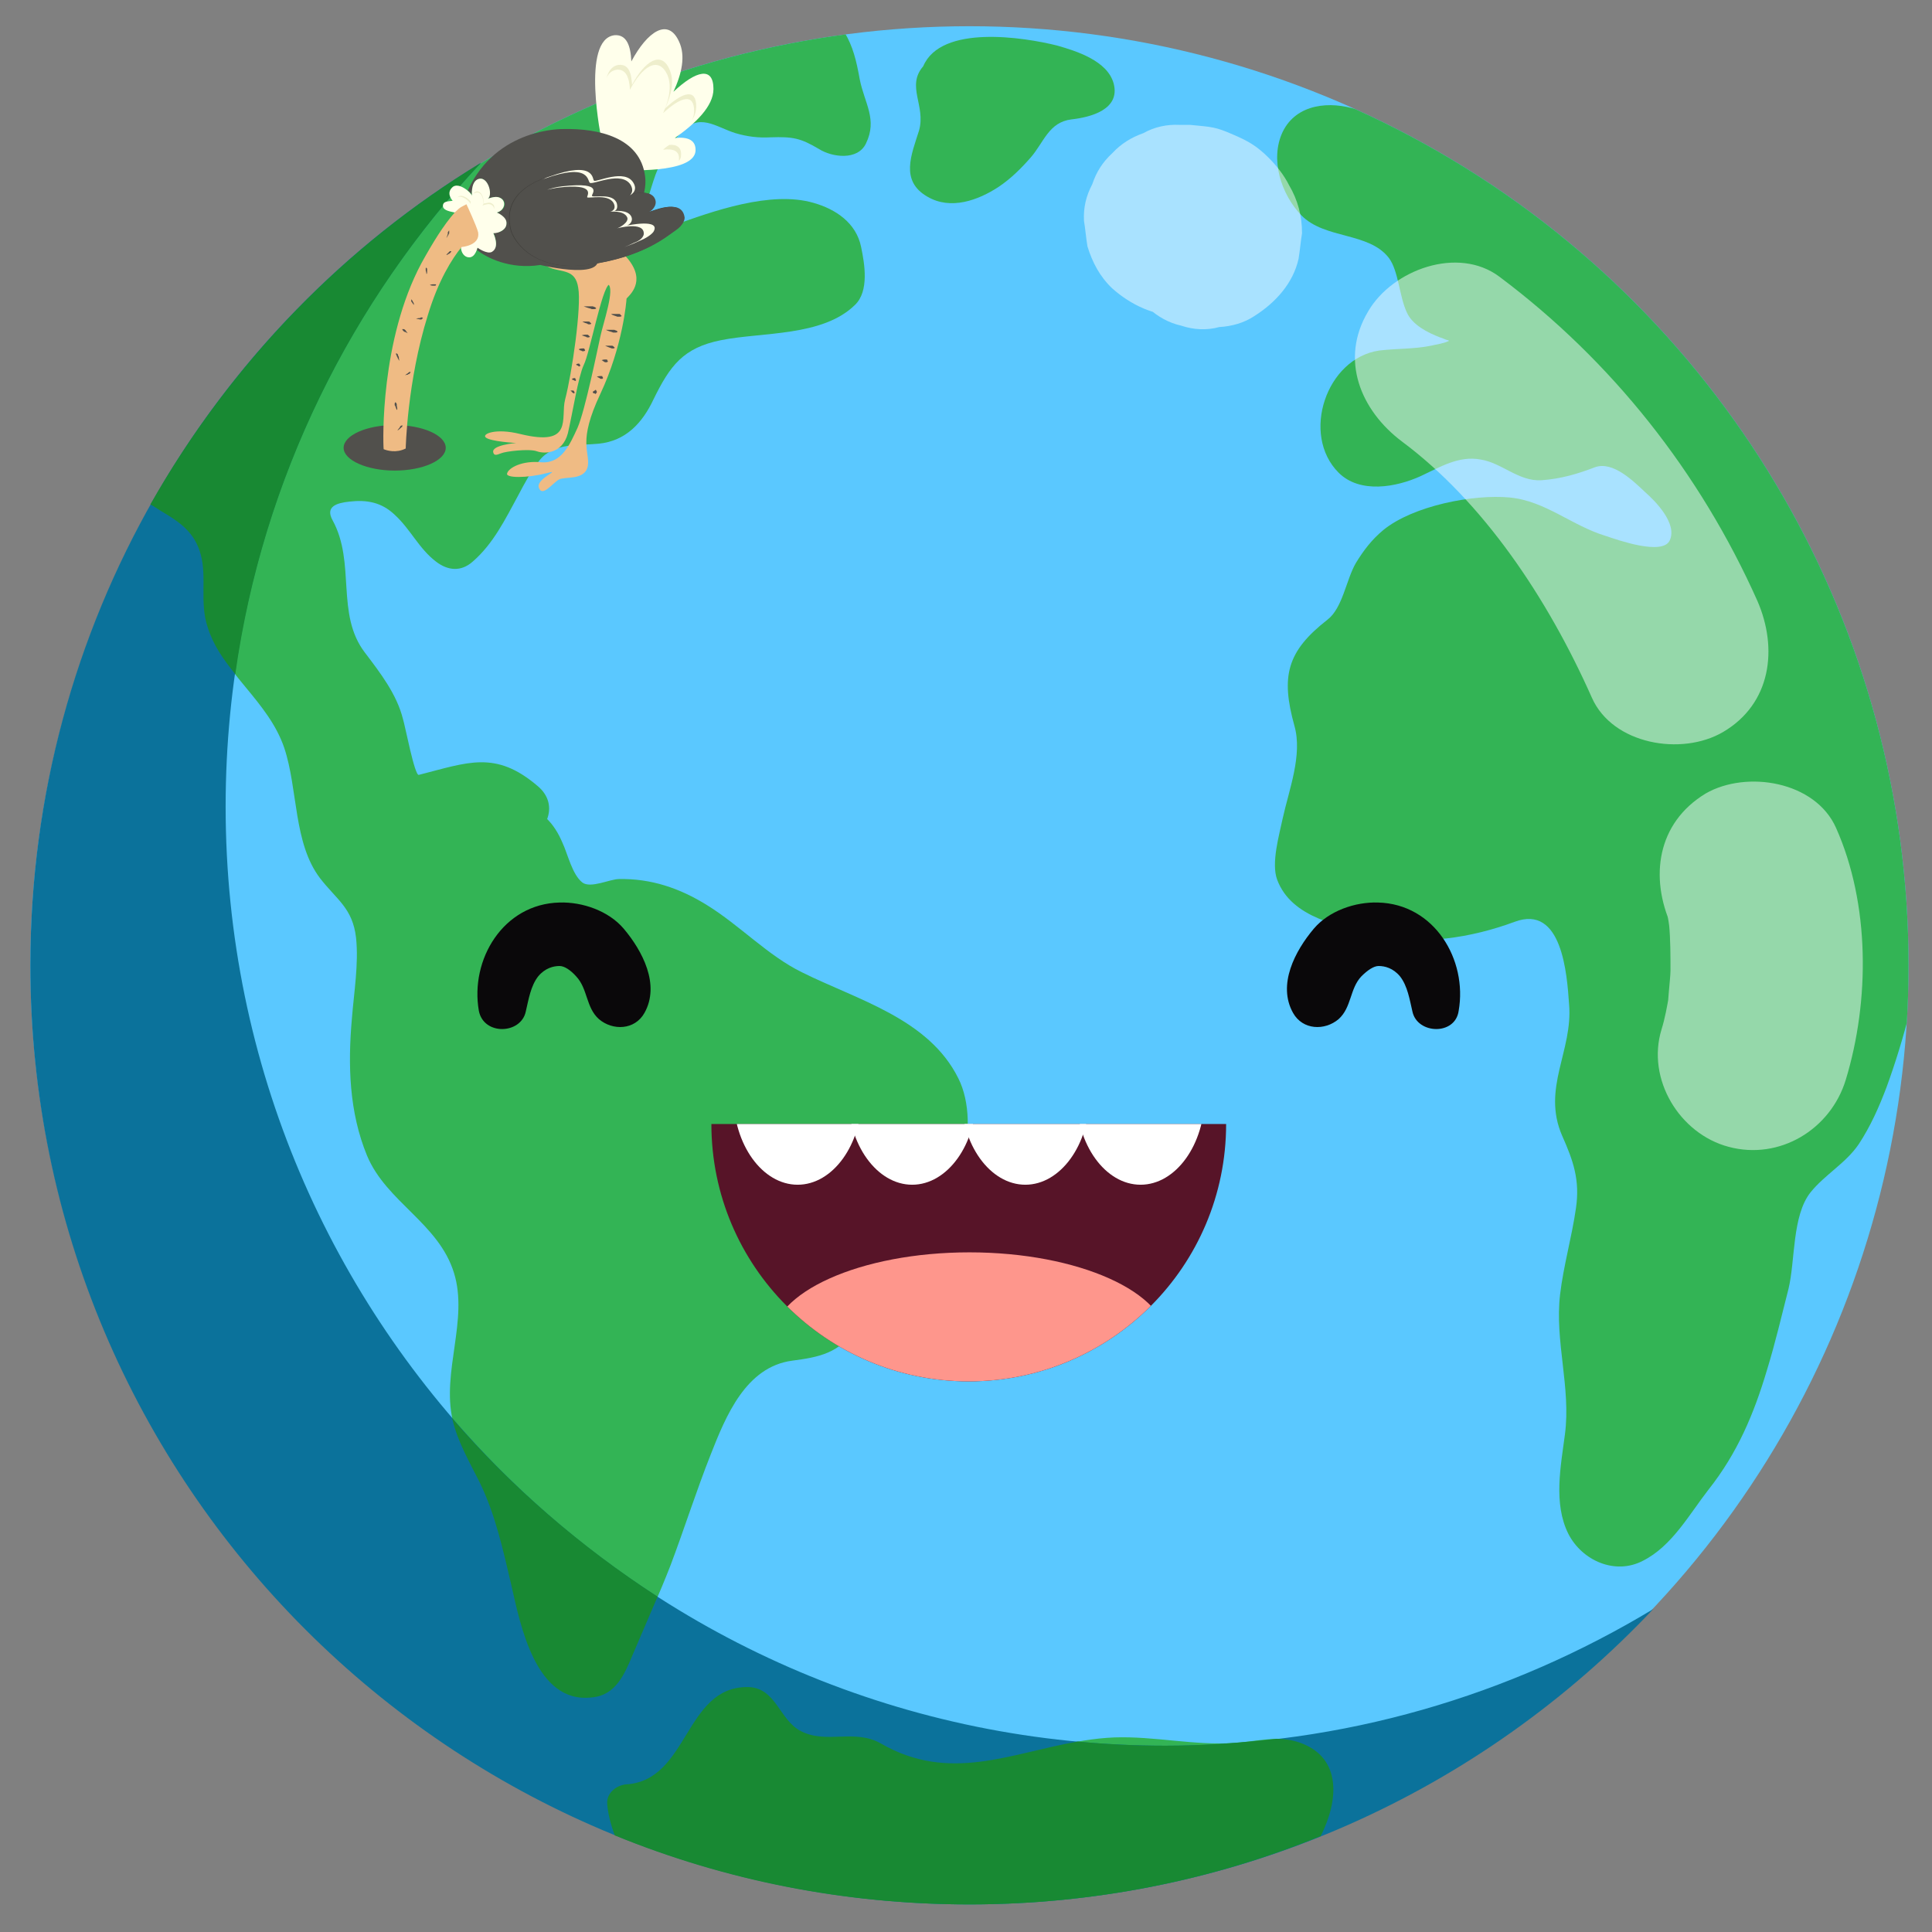 <?xml version="1.0" encoding="utf-8"?>
<!-- Generator: Adobe Illustrator 22.0.1, SVG Export Plug-In . SVG Version: 6.00 Build 0)  -->
<svg version="1.1" id="Layer_1" xmlns="http://www.w3.org/2000/svg" xmlns:xlink="http://www.w3.org/1999/xlink" x="0px" y="0px"
	 viewBox="0 0 280 280" style="enable-background:new 0 0 280 280;" xml:space="preserve">
<rect x="0" y="0" width="280" height="280" fill="#808080" stroke="none"/>
<style type="text/css">
	.st0{clip-path:url(#SVGID_2_);fill:#5AC8FF;}
	.st1{clip-path:url(#SVGID_4_);}
	.st2{fill:#33B455;}
	.st3{fill:#0B729B;}
	.st4{fill:#0A080A;}
	.st5{opacity:0.5;}
	.st6{fill:#F8FCFF;}
	.st7{fill:#571428;}
	.st8{clip-path:url(#SVGID_6_);fill:#FE968C;}
	.st9{clip-path:url(#SVGID_8_);fill:#FFFFFF;}
	.st10{clip-path:url(#SVGID_10_);fill:#FFFFFF;}
	.st11{clip-path:url(#SVGID_12_);fill:#FFFFFF;}
	.st12{clip-path:url(#SVGID_14_);fill:#FFFFFF;}
	.st13{fill:#188933;}
	.st14{fill:#51504C;}
	.st15{fill:#EFBB84;}
	.st16{fill:#FFFFEB;}
	.st17{fill:#EEEECC;}
	.st18{fill:#403F3B;}
</style>
<g>
	<g>
		<g>
			<g>
				<defs>
					<circle id="SVGID_1_" cx="140.5" cy="139.8" r="136.1"/>
				</defs>
				<clipPath id="SVGID_2_">
					<use xlink:href="#SVGID_1_"  style="overflow:visible;"/>
				</clipPath>
				<ellipse class="st0" cx="140.5" cy="139.9" rx="136.1" ry="136.1"/>
			</g>
		</g>
		<g>
			<g>
				<defs>
					<circle id="SVGID_3_" cx="140.5" cy="139.9" r="136.1"/>
				</defs>
				<clipPath id="SVGID_4_">
					<use xlink:href="#SVGID_3_"  style="overflow:visible;"/>
				</clipPath>
				<g class="st1">
					<path class="st2" d="M91.7,239.8c1.8-4.3,3.8-8.6,5.5-13c2-5.3,3.7-10.7,5.8-16c2.2-5.6,5.1-12.7,11.8-13.6
						c3.9-0.5,6.8-1.1,9.1-4.5c1.3-2,2.1-4.1,2.8-6.4c1-3.5,3.2-4.6,6-6.5c6.3-4.3,9.6-16.7,6.2-23.5c-4.3-8.7-14.7-11.4-22.7-15.4
						c-4.9-2.4-9-6.8-13.7-9.7c-4-2.5-8.2-3.9-12.8-3.8c-1.3,0-4.1,1.4-5.3,0.5c-1.5-1.2-2.1-4.1-2.9-5.8c-0.6-1.4-1.3-2.5-2.2-3.4
						c0.6-1.6,0.3-3.4-1.4-4.8c-6.1-5.2-10.1-3.4-17.2-1.6c-0.6,0.2-2-7.2-2.3-8.1c-0.9-3.6-3.3-6.7-5.5-9.6
						c-4.3-5.6-1.3-13-4.7-19.2c-1.1-2,0.6-2.5,2.4-2.7c2.6-0.3,4.7,0.1,6.6,1.9c2.3,2.1,3.5,4.9,6,6.8c1.7,1.3,3.6,1.5,5.3,0
						c3-2.6,4.7-6.1,6.6-9.6c0.9-1.7,1.9-3.6,3.1-5.1c2.1-2.6,5.7-2.1,8.6-2.4c3.9-0.4,6.3-3,7.9-6.4c2.4-4.9,4.3-7.5,9.8-8.6
						c6-1.2,14.7-0.5,19.4-5.1c2.1-2,1.4-6,0.9-8.4c-0.7-3.5-3.7-5.5-6.9-6.4c-6.2-1.8-14.6,1.2-20.4,3.3c-5.5,2-4-2.8-2.8-6.5
						c0.8-2.5,2.1-4.9,3.9-6.9c2.7-3.1,5.1-0.9,8,0c1.7,0.5,3.3,0.7,5.1,0.6c3.2-0.1,4.3,0.1,7,1.7c1.9,1.2,5.6,1.7,6.8-0.8
						c1.7-3.5-0.2-5.8-0.9-9.3c-0.5-2.8-1-4.8-2.2-6.8c0-0.2,0-0.3,0-0.5c0-2.8-1.8-5.6-5.4-5.6c-0.2,0-0.5,0-0.7,0
						c-1.5,0-2.7,0.5-3.5,1.3c-0.7,0.2-1.5,0.4-2.4,0.2c-2.5-0.4-5-1.8-7.4-2.8c-7.1-3-13-0.6-19.8,2.1c-8,3.2-15.8,6.7-23.8,9.7
						c-8,2.9-16.1,5.1-23.9,8.4C23,22.8,16.2,31.8,12.7,44.8C11.6,50,9.9,55.2,11.2,61c1.4,6.4,7.5,10.3,12.7,13.4
						c2.5,1.5,4.4,3,5.2,6c0.9,3.3-0.2,7,1,10.5c2.2,6.7,8.8,10.7,11.1,17.5c2,6,1.3,13.8,5.2,18.9c2.4,3.1,4.7,4.3,5.2,8.6
						c0.4,3.8-0.3,7.9-0.6,11.7c-0.6,6.8-0.4,13.6,2.2,19.9c2.8,6.7,10.4,9.8,12.6,17c2.1,6.8-1.8,14.3-0.2,21.3
						c0.7,3.1,2.5,6.2,3.9,9c2.3,4.7,3.4,9.8,4.6,14.9c1.3,5.7,3.5,17.3,11.7,16.3C89.2,245.7,90.5,242.7,91.7,239.8z"/>
					<path class="st2" d="M279.7,111.8c-0.7-8.5-4.1-16.2-5.6-24.5c-1.8-9.8-4.8-19.3-7.4-28.9c-2.5-9.2-7.8-16.4-14.3-23.2
						c-6-6.3-12.4-11.7-20.5-15.2c-4.6-2-12.3-6.1-17.3-4.4c-0.6,0.2-1.1,0.5-1.6,0.8c-3.3-0.1-6.1,1.1-9.4,1.5
						c-2.1,0.3-4.9-1.3-6.9-2c-3.9-1.3-8.8-0.9-10.8,3.2c-1.9,4-0.2,9.1,2.7,12.1c3.4,3.5,9.8,2.4,12.7,6.2c1.4,1.9,1.5,5.6,2.6,7.9
						c0.8,1.8,3,2.9,4.8,3.6c0.4,0.1,0.7,0.3,1.1,0.4c0.1,0,0.1,0,0.2,0.1c-0.8,0.4-1.8,0.5-2.6,0.7c-2.4,0.5-5,0.4-7.5,0.7
						c-7.7,1.1-11.4,12.2-5.9,17.7c3.1,3.1,8.4,2.1,11.9,0.5c2.8-1.3,5.5-3,8.7-2.4c3.1,0.5,5.5,3.2,8.8,3c2.8-0.2,5.2-0.9,7.8-1.9
						c2.6-0.9,5.6,2.1,7.2,3.6c1.6,1.4,4.7,4.6,3.6,7c-1,2.3-7.7-0.1-9.2-0.6c-5-1.5-8.8-5.1-14-5.6c-5.3-0.5-14,1.2-18.3,4.7
						c-1.7,1.4-2.9,3-4,4.8c-1.4,2.4-1.9,6.5-4.1,8.2c-5.9,4.6-6.8,8.2-4.8,15.4c1.2,4.2-0.8,9.3-1.7,13.4c-0.5,2.4-1.7,6.5-0.8,8.9
						c2.1,5.6,9.1,6.7,14.3,8c6.5,1.6,13.9,0.4,20.1-1.9c6.9-2.6,7.6,7.6,7.9,11.9c0.6,6.8-4,12.2-1,19.1c1.6,3.6,2.6,6.4,2,10.5
						c-0.6,4.2-1.8,8.3-2.3,12.5c-0.8,6.8,1.6,13.5,0.7,20.3c-0.6,4.6-1.7,10,0.5,14.4c2,3.9,6.8,6,10.8,3.9
						c4.2-2.1,6.7-6.7,9.5-10.3c4.2-5.3,6.6-11,8.5-17.4c1.2-3.9,2.1-7.8,3.1-11.7c1-4.1,0.5-10.6,3.2-14c2.1-2.6,5.1-4.2,7-7
						c1.7-2.6,2.9-5.3,4-8.2c2.6-7.1,4.6-15,5.6-22.4C280.5,127.5,280.4,119.6,279.7,111.8z"/>
					<path class="st2" d="M134.4,28.5c3.4,2,7.4,0.5,10.3-1.4c1.8-1.2,3.3-2.7,4.7-4.3c1.9-2.2,2.6-5.1,5.9-5.5
						c2.7-0.3,7.1-1.4,6.1-5.2c-0.9-3.3-5.4-4.7-8.2-5.5c-4.8-1.2-16.8-3.1-19.4,3l0,0c-2.5,2.9,0.4,5.7-0.6,9.3
						C132.1,22.4,130.4,26.2,134.4,28.5z"/>
					<path class="st2" d="M188.5,252.6c-3.1-1.2-6.4-0.2-9.6,0c-5.8,0.4-11.6-1-17.4-0.8c-12,0.5-22.1,7.6-33.8,0.9
						c-3.8-2.2-7.9,0.1-11.6-1.8c-3.2-1.6-3.6-6.4-7.8-6.4c-9.1,0-8.5,13.5-17.5,14.1c-1.4,0.1-2.9,1.2-2.8,2.8
						c0.3,3.7,2.4,8.3,5.4,11.4c0,1.8,0.9,3.6,3,3.9c4.5,0.8,8.4,3.3,12.9,4.2c5.6,1.1,11,2.6,16.8,3.1c5.8,0.5,11.6-0.1,17.4-1
						c6.3-1,12.7-0.9,19-1.7c8.6-1,17.5-3.7,24.3-9.1C191.9,268.1,197.4,255.9,188.5,252.6z"/>
				</g>
			</g>
		</g>
	</g>
	<path class="st3" d="M168.9,253c-75.2,0-136.2-61-136.2-136.1c0-36.1,14.1-68.9,37-93.3C30.5,47.4,4.4,90.6,4.4,139.9
		C4.4,215.1,65.3,276,140.5,276c39.1,0,74.3-16.5,99.1-42.8C218.9,245.7,194.7,253,168.9,253z"/>
	<g>
		<g>
			<path class="st4" d="M76.2,146.6c0.4-1.7,0.7-3.7,1.8-5.1c1-1.2,2.2-1.5,3.1-1.5c0.7,0,1.6,0.6,2.4,1.5c1.7,1.8,1.4,4.5,3.3,6.2
				c2,1.7,5.2,1.6,6.6-0.9c2.3-4.1-0.3-9-3-12.2c-2.2-2.6-6-3.9-9.3-3.8c-8.2,0.2-13,8.3-11.7,15.7
				C70.1,150.1,75.5,149.9,76.2,146.6L76.2,146.6z"/>
		</g>
		<g>
			<path class="st4" d="M204.7,146.6c-0.4-1.7-0.7-3.7-1.8-5.1c-1-1.2-2.2-1.5-3.1-1.5c-0.7,0-1.6,0.6-2.5,1.5
				c-1.7,1.8-1.4,4.5-3.3,6.2c-2,1.7-5.2,1.6-6.6-0.9c-2.3-4.1,0.3-9,3-12.2c2.2-2.6,6-3.9,9.3-3.8c8.2,0.2,13,8.3,11.7,15.7
				C210.9,150.1,205.4,149.9,204.7,146.6L204.7,146.6z"/>
		</g>
	</g>
	<g>
		<g class="st5">
			<g>
				<path class="st6" d="M203.2,64c11.8,8.8,21.1,22.7,27.5,37.1c3,6.8,13,8.5,19,5c7-4.1,8-12.1,5-19c-8.3-18.6-21.1-34.8-37.4-47
					c-6-4.5-15.5-1-19,5C194.1,52.1,197.2,59.5,203.2,64L203.2,64z"/>
			</g>
		</g>
		<g class="st5">
			<g>
				<path class="st6" d="M242.2,134.1c-0.8-1.8-0.5-1.7-0.3,0c0.2,2-0.1-2.4,0-0.1c0.2,2.2,0.2,4.4,0.2,6.7c0,1-0.6,6.3-0.2,3.5
					c-0.3,1.7-0.6,3.4-1.1,5c-2.2,7.2,2.6,15.1,9.7,17c7.4,2,14.8-2.5,17-9.7C271,145,271,131,266.1,120c-3-6.8-13-8.4-18.9-5
					C240.1,119.3,239.1,127.2,242.2,134.1L242.2,134.1z"/>
			</g>
		</g>
		<g class="st5">
			<g>
				<path class="st6" d="M171,45.8c0.5,0,1,0,1.5,0c-1.2-0.2-2.5-0.3-3.7-0.5c0.3,0,0.6,0.1,0.9,0.2c-1.1-0.5-2.2-0.9-3.3-1.4
					c0.2,0.1,0.3,0.2,0.5,0.3c-0.9-0.7-1.9-1.4-2.8-2.2c0.2,0.1,0.3,0.3,0.5,0.5c-0.7-0.9-1.4-1.9-2.2-2.8c0.2,0.3,0.4,0.6,0.5,0.9
					c0.9,1.6,2.1,2.9,3.6,3.9c1.3,1.2,2.9,2.1,4.7,2.5c1.8,0.6,3.7,0.7,5.5,0.2c1.8-0.1,3.6-0.6,5.1-1.6c3-1.9,5.6-4.7,6.4-8.3
					c0.2-1.2,0.3-2.5,0.5-3.7c0-2.5-0.6-4.8-1.9-7c-0.7-1.4-1.8-2.8-2.9-3.9c-1.8-1.8-3.1-2.5-5.2-3.4c-2.5-1.1-3-1.1-6.2-1.4
					c-0.5,0-1,0-1.5,0c-1.9-0.1-3.7,0.3-5.3,1.2c-1.7,0.6-3.2,1.5-4.5,2.9c-1.4,1.3-2.3,2.7-2.9,4.5c-0.9,1.7-1.3,3.4-1.2,5.3
					c0.2,1.2,0.3,2.5,0.5,3.7c0.7,2.3,1.8,4.4,3.6,6.1C163.9,44.2,167.3,45.8,171,45.8L171,45.8z"/>
			</g>
		</g>
	</g>
	<path class="st7" d="M177.7,162.9c0,20.6-16.7,37.3-37.3,37.3s-37.3-16.7-37.3-37.3H177.7z"/>
	<g>
		<g>
			<g>
				<defs>
					<path id="SVGID_5_" d="M177.7,162.9c0,20.6-16.7,37.3-37.3,37.3s-37.3-16.7-37.3-37.3H177.7z"/>
				</defs>
				<clipPath id="SVGID_6_">
					<use xlink:href="#SVGID_5_"  style="overflow:visible;"/>
				</clipPath>
				<path class="st8" d="M169.2,194.4c0,7.1-12.9,12.9-28.7,12.9c-15.9,0-28.7-5.8-28.7-12.9c0-7.1,12.9-12.9,28.7-12.9
					S169.2,187.3,169.2,194.4z"/>
			</g>
		</g>
		<g>
			<g>
				<defs>
					<path id="SVGID_7_" d="M177.7,162.9c0,20.6-16.7,37.3-37.3,37.3s-37.3-16.7-37.3-37.3H177.7z"/>
				</defs>
				<clipPath id="SVGID_8_">
					<use xlink:href="#SVGID_7_"  style="overflow:visible;"/>
				</clipPath>
				<path class="st9" d="M124.9,158.8c0,7.1-4.2,12.9-9.3,12.9c-5.1,0-9.3-5.8-9.3-12.9c0-7.1,4.2-12.9,9.3-12.9
					C120.7,145.9,124.9,151.6,124.9,158.8z"/>
			</g>
		</g>
		<g>
			<g>
				<defs>
					<path id="SVGID_9_" d="M177.7,162.9c0,20.6-16.7,37.3-37.3,37.3s-37.3-16.7-37.3-37.3H177.7z"/>
				</defs>
				<clipPath id="SVGID_10_">
					<use xlink:href="#SVGID_9_"  style="overflow:visible;"/>
				</clipPath>
				<path class="st10" d="M141.5,158.8c0,7.1-4.2,12.9-9.3,12.9c-5.1,0-9.3-5.8-9.3-12.9c0-7.1,4.2-12.9,9.3-12.9
					C137.4,145.9,141.5,151.6,141.5,158.8z"/>
			</g>
		</g>
		<g>
			<g>
				<defs>
					<path id="SVGID_11_" d="M177.7,162.9c0,20.6-16.7,37.3-37.3,37.3s-37.3-16.7-37.3-37.3H177.7z"/>
				</defs>
				<clipPath id="SVGID_12_">
					<use xlink:href="#SVGID_11_"  style="overflow:visible;"/>
				</clipPath>
				<path class="st11" d="M157.9,158.8c0,7.1-4.2,12.9-9.3,12.9s-9.3-5.8-9.3-12.9c0-7.1,4.2-12.9,9.3-12.9
					C153.8,145.9,157.9,151.6,157.9,158.8z"/>
			</g>
		</g>
		<g>
			<g>
				<defs>
					<path id="SVGID_13_" d="M177.7,162.9c0,20.6-16.7,37.3-37.3,37.3s-37.3-16.7-37.3-37.3H177.7z"/>
				</defs>
				<clipPath id="SVGID_14_">
					<use xlink:href="#SVGID_13_"  style="overflow:visible;"/>
				</clipPath>
				<path class="st12" d="M174.6,158.8c0,7.1-4.2,12.9-9.3,12.9s-9.3-5.8-9.3-12.9c0-7.1,4.2-12.9,9.3-12.9
					C170.5,145.9,174.6,151.6,174.6,158.8z"/>
			</g>
		</g>
	</g>
</g>
<g>
	<path class="st13" d="M29.1,80.4c0.9,3.3-0.2,7,1,10.5c0.8,2.6,2.3,4.7,4,6.8c4-28.5,16.9-54.1,35.6-74.1
		C49.8,35.7,33.3,52.8,21.8,73.1c0.7,0.4,1.4,0.9,2.1,1.3C26.4,75.9,28.3,77.4,29.1,80.4z"/>
	<path class="st13" d="M65.5,205.5c0,0.1,0,0.2,0.1,0.3c0.7,3.1,2.5,6.2,3.9,9c2.3,4.7,3.4,9.8,4.6,14.9c1.3,5.7,3.5,17.3,11.7,16.3
		c3.4-0.3,4.7-3.3,5.9-6.2c1.2-2.8,2.4-5.6,3.6-8.4C84.2,224.2,74.1,215.5,65.5,205.5z"/>
	<path class="st13" d="M188.5,252.6c-1.1-0.4-2.3-0.6-3.5-0.6c-5.3,0.6-10.7,1-16.1,1c-4.3,0-8.5-0.2-12.7-0.6
		c-9.8,1.7-18.6,6-28.5,0.3c-3.8-2.2-7.9,0.1-11.6-1.8c-3.2-1.6-3.6-6.4-7.8-6.4c-9.1,0-8.5,13.5-17.5,14.1
		c-1.4,0.1-2.9,1.2-2.8,2.8c0.1,1.4,0.5,3,1.1,4.6c15.9,6.5,33.2,10,51.4,10c18,0,35.2-3.5,50.9-9.9
		C194,261,194.5,254.8,188.5,252.6z"/>
</g>
<g>
	<g>
		<path class="st14" d="M49.8,64.9c0-1.8,3.3-3.3,7.4-3.3c4.1,0,7.4,1.5,7.4,3.3c0,1.8-3.3,3.3-7.4,3.3
			C53.2,68.2,49.8,66.7,49.8,64.9z"/>
		<g>
			<g>
				<path class="st15" d="M79.7,31.6c0,0-2.7-0.2-2.8,1.1C76.7,34,87,40.7,88.1,41.2c1.1,0.5-0.7,5.7-1.1,7.6
					c-0.4,1.8-2.2,10.7-3.3,13.2c-1.1,2.4-2.3,5.2-5.2,5c-2.8-0.3-4.8,0.8-5,1.6c-0.3,0.7,2.9,0.7,5.6,0c2.7-0.7-1.5,0.7-1,2.1
					c0.5,1.4,2-0.7,2.9-1.2c0.9-0.5,3.8,0.2,4.2-2c0.3-2.1-1.5-3.4,1.8-10.4c3.3-7,3.8-13.6,3.8-13.8c0-0.2,2.7-2,0.7-5.1
					C89.5,35,82.4,31.3,79.7,31.6z"/>
				<path class="st15" d="M74.4,33.2c-0.6,0.1,3.5,4.9,5.3,5.6c1.8,0.7,3.7,0.2,4.1,2.9c0.5,2.7-0.9,12.4-1.9,16.2
					c-0.7,2.7,1.3,6.9-6.5,5c-3.6-0.9-5.6,0-5,0.5c0.7,0.6,4.4,0.8,4.4,0.8s-3.7,0.3-3.3,1.4c0.1,0.4,0.4,0.4,1.1,0.1
					c0.7-0.3,4.1-0.7,5.2-0.3c1.1,0.4,3.7,0.4,4.5-2.6c0.7-3,1.5-8.2,2.3-9.9c0.9-1.8,2.6-11.1,3.7-11.7
					C89.5,40.7,87.2,31.5,74.4,33.2z"/>
				<g>
					<g>
						<path class="st14" d="M88.6,45.5c0,0,0.4,0,0.8,0c0.1,0,0.2,0,0.3,0c0.1,0,0.2,0,0.2,0.1c0.1,0.1,0.2,0.2,0.2,0.2l0,0
							c0,0-0.1,0.1-0.3,0.1c-0.1,0-0.2,0-0.3,0c-0.1,0-0.2-0.1-0.3-0.1C88.9,45.7,88.6,45.6,88.6,45.5L88.6,45.5z"/>
						<path class="st14" d="M87.8,47.8c0,0,0.4,0,0.9,0c0.1,0,0.2,0,0.3,0c0.1,0,0.2,0.1,0.3,0.1c0.2,0.1,0.2,0.2,0.2,0.2l0,0
							c0,0-0.1,0.1-0.3,0.1c-0.1,0-0.2,0-0.3,0c-0.1,0-0.2-0.1-0.3-0.1C88.2,48,87.8,47.8,87.8,47.8L87.8,47.8z"/>
						<path class="st14" d="M87.7,50.1c0,0,0.4,0,0.7,0c0.1,0,0.2,0,0.3,0c0.1,0,0.2,0.1,0.2,0.1c0.1,0.1,0.2,0.2,0.2,0.2l0,0
							c0,0-0.1,0.1-0.2,0.1c-0.1,0-0.2,0-0.2,0c-0.1,0-0.2-0.1-0.3-0.1C88.1,50.3,87.7,50.1,87.7,50.1L87.7,50.1z"/>
						<path class="st14" d="M87.2,52.2c0,0,0.2-0.1,0.5-0.1c0.1,0,0.1,0,0.2,0c0.1,0,0.1,0,0.1,0.1c0.1,0.1,0.1,0.2,0.1,0.2l0,0
							c0,0-0.1,0.1-0.2,0.1c0,0-0.1,0-0.2,0c-0.1,0-0.1-0.1-0.2-0.1C87.4,52.3,87.2,52.2,87.2,52.2L87.2,52.2z"/>
						<path class="st14" d="M86.5,54.6c0,0,0.2-0.1,0.5-0.1c0.1,0,0.1,0,0.2,0c0.1,0,0.1,0,0.1,0.1c0.1,0.1,0.1,0.2,0.1,0.2v0
							c0,0-0.1,0.1-0.1,0.1c0,0-0.1,0-0.2,0c-0.1,0-0.1,0-0.2-0.1C86.7,54.7,86.5,54.6,86.5,54.6L86.5,54.6z"/>
						<path class="st14" d="M85.9,56.8c0,0,0,0,0.1-0.1c0.1,0,0.1-0.1,0.2-0.1c0,0,0.1-0.1,0.1-0.1c0,0,0.1,0,0.1,0.1
							c0.1,0.1,0.1,0.2,0.1,0.2v0c0,0,0,0.1-0.1,0.2c0,0-0.1,0.1-0.1,0.1c0,0-0.1,0-0.1-0.1c0,0-0.1,0-0.1,0c0,0-0.1,0-0.1,0
							C85.9,56.8,85.9,56.8,85.9,56.8L85.9,56.8z"/>
					</g>
					<g>
						<path class="st14" d="M84.4,46.6c0,0,0.3,0,0.7,0c0.1,0,0.2,0,0.2,0c0.1,0,0.1,0,0.2,0.1c0.1,0.1,0.2,0.2,0.2,0.2l0,0
							c0,0-0.1,0.1-0.2,0.1c-0.1,0-0.1,0-0.2,0c-0.1,0-0.2-0.1-0.2-0.1C84.7,46.8,84.4,46.6,84.4,46.6L84.4,46.6z"/>
						<path class="st14" d="M84.6,44.4c0,0,0.4,0,0.9,0c0.1,0,0.1,0,0.2,0c0.1,0,0.1,0,0.2,0c0.1,0,0.2,0.1,0.3,0.1
							c0.2,0.1,0.2,0.2,0.2,0.2l0,0c0,0-0.1,0.1-0.3,0.1c-0.1,0-0.2,0-0.3,0c-0.1,0-0.2-0.1-0.3-0.1C85.1,44.6,84.6,44.4,84.6,44.4
							L84.6,44.4z"/>
						<path class="st14" d="M84.3,48.6c0,0,0.3-0.1,0.6-0.1c0.1,0,0.2,0,0.2,0c0.1,0,0.1,0,0.2,0.1c0.1,0.1,0.2,0.2,0.2,0.2l0,0
							c0,0-0.1,0.1-0.2,0.1c-0.1,0-0.1,0-0.2,0c-0.1,0-0.1-0.1-0.2-0.1C84.6,48.7,84.3,48.6,84.3,48.6L84.3,48.6z"/>
						<path class="st14" d="M83.9,50.6c0,0,0.2-0.1,0.5-0.1c0.1,0,0.1,0,0.2,0c0.1,0,0.1,0,0.1,0.1c0.1,0.1,0.1,0.2,0.1,0.2l0,0
							c0,0-0.1,0.1-0.2,0.1c0,0-0.1,0-0.2,0c-0.1,0-0.1-0.1-0.2-0.1C84.1,50.8,83.9,50.7,83.9,50.6L83.9,50.6z"/>
						<path class="st14" d="M83.5,52.8c0,0,0.2-0.1,0.3-0.1c0,0,0.1,0,0.1,0c0,0,0.1,0,0.1,0.1c0.1,0.1,0.1,0.2,0.1,0.2l0,0
							c0,0-0.1,0.1-0.1,0.1c0,0-0.1,0-0.1,0c0,0-0.1,0-0.1-0.1C83.7,53,83.5,52.9,83.5,52.8L83.5,52.8z"/>
						<path class="st14" d="M82.9,54.9c0,0,0.2-0.1,0.3-0.1c0,0,0.1,0,0.1,0c0,0,0.1,0,0.1,0.1c0,0.1,0.1,0.2,0.1,0.2l0,0
							c0,0-0.1,0.1-0.1,0.1c0,0-0.1,0-0.1,0c0,0-0.1-0.1-0.1-0.1C83,55.1,82.9,55,82.9,54.9L82.9,54.9z"/>
						<path class="st14" d="M82.7,56.6c0,0,0,0,0.1,0c0,0,0.1,0,0.1,0c0,0,0.1,0,0.1,0c0,0,0.1,0,0.1,0c0,0,0,0,0.1,0.1
							c0,0.1,0.1,0.2,0.1,0.2l0,0c0,0-0.1,0.1-0.1,0.1c0,0-0.1,0-0.1,0c0,0-0.1-0.1-0.1-0.1c-0.1,0-0.1-0.1-0.2-0.2
							C82.7,56.7,82.7,56.6,82.7,56.6L82.7,56.6z"/>
					</g>
				</g>
			</g>
			<g>
				<path class="st16" d="M103.4,12.9c0-3.3-2.5-2.7-5.8,0.4c1.2-2.6,1.8-5.2,0.8-7.3c-1.6-3.5-4.6-1.4-6.9,2.9
					c-0.1-2.3-0.7-3.9-2.4-3.8c-5,0.5-1.9,15.3-1.9,15.3l1.7,4.3c0,0,0,0,0,0c0,0,0,0,0,0l0,0v0c0,0,0,0,0,0c0,0,0,0,0,0
					c0,0,0.1,0,0.2-0.1c1.5,0.1,11.4,0.6,11.7-2.7c0.1-1.6-1.1-2.1-3-1.9C100.8,17.9,103.4,15.4,103.4,12.9z"/>
				<g>
					<path class="st17" d="M97,21c-0.3,0.2-0.6,0.4-0.9,0.7c1.5-0.2,2.4,0.2,2.3,1.4c0,0.1,0,0.1,0,0.2c0.2-0.2,0.3-0.5,0.3-0.8
						C98.8,21.4,98.1,20.9,97,21z"/>
					<path class="st17" d="M89.4,10.1c1.3-0.1,1.8,1.1,1.9,2.9c1.8-3.4,4.1-4.9,5.4-2.2c0.7,1.6,0.3,3.6-0.6,5.6
						c2.6-2.4,4.5-2.9,4.5-0.3c0,0.4-0.1,0.9-0.3,1.3c0.4-0.6,0.6-1.3,0.6-2c0-2.6-1.9-2.1-4.5,0.3c0.9-2,1.4-4,0.6-5.7
						c-1.2-2.7-3.6-1.1-5.4,2.3c-0.1-1.8-0.5-3-1.9-2.9c-0.9,0.1-1.5,0.8-1.8,1.9C88.2,10.6,88.7,10.2,89.4,10.1z"/>
				</g>
			</g>
			<path class="st14" d="M93.5,25.6c-0.7-5.7-6.8-7-11.8-6.9c0,0-9.7-0.3-13.9,8.9c0.4,0.3,0.6,0.6,0.6,0.8c0,0-0.2-1.9,0.8-2.4
				c1.5-0.7,2.2,2.3,1.5,2.8c0,0,1-0.4,1.6-0.2c1.3,0.4,1,1.9-0.3,2.2c0,0,1.4,0.6,1.4,1.6c-0.1,1-1.1,1.4-1.9,1.3
				c0,0,1,2.1-0.2,2.7c-0.7,0.4-2.1-0.6-2.1-0.6c0,0,0,0.2-0.1,0.4c1.3,1.1,4.8,2.9,9.2,2.2c0,0,10.7,2.6,7.9-2
				C86.2,36.4,94.2,31.4,93.5,25.6z"/>
			<g>
				<path class="st16" d="M73.4,32.4c0.1-1-1.4-1.6-1.4-1.6c1.2-0.3,1.5-1.8,0.3-2.2c-0.6-0.2-1.6,0.2-1.6,0.2
					c0.8-0.5,0-3.5-1.5-2.8c-1,0.5-0.8,2.4-0.8,2.4c0-0.4-2-2.2-2.9-1.2c-0.6,0.6-0.4,1.3,0.1,1.9c0,0,0,0,0,0
					c-0.8,0.1-1.3,0.1-1.4,0.6c-0.1,0.7,0.7,0.9,1.7,1.1c0.6-0.3,0.9-0.4,0.9-0.4c0.6,0.5,1.1,1.1,1.4,2.3c0.3,1,0,1.8-0.2,2.5
					c-0.4,0.2-0.8,0.4-1.2,0.5c0,0,0,0,0,0.1c0,0.8,0.5,1.5,1.2,1.5c0.9,0,1.2-1.4,1.2-1.4c0,0,1.4,1,2.1,0.6
					c1.2-0.7,0.2-2.7,0.2-2.7C72.3,33.8,73.4,33.3,73.4,32.4z"/>
				<g>
					<path class="st17" d="M68.2,29.6c0,0,0-0.1,0-0.4c-0.3-0.4-1.3-1.2-1.9-0.6c0,0,0,0,0,0C67,28.2,68.2,29.3,68.2,29.6z"/>
					<path class="st17" d="M70,29.6c0.3-0.5-0.2-2.2-1.1-1.8c-0.1,0.1-0.2,0.1-0.3,0.3c0.1-0.1,0.1-0.1,0.2-0.1
						C69.7,27.5,70.2,28.9,70,29.6z"/>
					<path class="st17" d="M69.9,29.8c0,0,0.7-0.3,1.1-0.2c0.4,0.1,0.6,0.4,0.6,0.7c0.1-0.4,0-0.7-0.5-0.9c-0.3-0.1-0.8,0.1-1,0.1
						C70,29.7,69.9,29.8,69.9,29.8z"/>
				</g>
			</g>
			<g>
				<path class="st18" d="M99.1,31.4c0.1,0.3-0.1,1.2-1.3,2c-1.2,0.8-4.6,3.9-12.8,5c-8.2,1-10.7-3.9-11-5c-0.4-1.6-1.1-5.6,5.4-7.8
					c6.7-2.3,6.2,0.5,6.5,0.6c0.5,0.3,4.5-1.8,5.7,0.3c0.6,1.1-0.3,1.7-0.7,1.8c0,0,2.9-1,3.8,0.3c0.6,0.9-0.1,1.8-0.7,2.1
					C94.2,30.8,98.5,28.6,99.1,31.4z"/>
				<path class="st14" d="M99.2,31.4c0.1,0.3-0.1,1.2-1.3,2c-1.2,0.8-4.6,3.9-12.8,5c-8.2,1-10.7-3.9-11-5c-0.4-1.6-1.1-5.6,5.4-7.8
					c6.7-2.3,6.2,0.5,6.5,0.6c0.4,0.3,4.5-1.8,5.7,0.3c0.6,1.1-0.3,1.7-0.7,1.8c0,0,2.9-1,3.8,0.3c0.6,0.9-0.1,1.8-0.7,2.1
					C94.4,30.8,98.7,28.6,99.2,31.4z"/>
				<path class="st16" d="M94.7,33.6c1.2-2-3.9-0.9-3.9-0.9c0.4-0.1,1-0.6,0.7-1.3c-0.5-1.1-2.6-0.8-2.6-0.8c0.3,0,0.7-0.3,0.5-1.1
					c-0.5-1.6-3.3-0.8-3.6-1.1c-0.2-0.2,2-2.1-4.3-1.4c-0.9,0.1-1.6,0.3-2.2,0.5c0.4-0.1,0.9-0.2,1.5-0.3c5.8-0.7,4.2,1.2,4.3,1.4
					c0.3,0.2,3.3-0.6,3.9,1c0.3,0.8-0.4,1.1-0.7,1.1c0,0,2.1-0.3,2.6,0.8c0.3,0.7-1.1,1.5-1.5,1.6c0,0,4-1.1,3.9,0.8
					c0,0.2-0.2,0.8-1.2,1.2c-0.3,0.1-0.8,0.4-1.6,0.7c1.1-0.4,1.8-0.7,2.2-0.9C93.7,34.5,94.4,34,94.7,33.6z"/>
				<path class="st16" d="M85.5,26.5c0.5,0.3,4.6-1.8,5.9,0.3c0.4,0.7,0.2,1.2-0.1,1.5c0.4-0.2,1.1-0.8,0.5-1.8
					c-1.2-2.1-5.3-0.1-5.7-0.3c-0.3-0.2,0.2-3-6.5-0.6c-0.4,0.1-0.7,0.3-1,0.4c0.1,0,0.2-0.1,0.3-0.1C85.6,23.5,85.1,26.3,85.5,26.5
					z"/>
			</g>
			<g>
				<path class="st15" d="M67.6,29.6c-0.7,0.4-0.8,0.3-1.7,1.2c-1.6,1.8-3.2,4.4-4.8,7.3c-6,11.2-5.6,25.9-5.5,27
					c0.5,0.2,1.8,0.6,3.2-0.1c0,0,0.2-9.7,3.2-19.3c1.5-5,3.5-8.2,4.9-9.9c0,0,2.7-0.2,2.4-2.1C69.1,32.8,67.6,29.6,67.6,29.6z"/>
				<g>
					<path class="st14" d="M60.3,46.2c0,0,0.2-0.1,0.5-0.1c0.1,0,0.1,0,0.2-0.1c0.1,0,0.1,0,0.1,0c0.1,0,0.2,0.1,0.2,0.1l0,0
						c0,0-0.1,0.1-0.1,0.1c0,0-0.1,0-0.1,0.1c-0.1,0-0.1,0-0.2,0C60.5,46.2,60.3,46.2,60.3,46.2L60.3,46.2z"/>
					<path class="st14" d="M60,44.2c0,0-0.2-0.2-0.3-0.4c0,0-0.1-0.1-0.1-0.1c0,0,0-0.1,0-0.1c0-0.1,0-0.2,0-0.2l0,0
						c0,0,0.1,0,0.1,0.1c0,0,0.1,0.1,0.1,0.1c0,0.1,0,0.1,0.1,0.2C60,44,60,44.2,60,44.2L60,44.2z"/>
					<path class="st14" d="M62.3,41.3c0,0,0.2-0.1,0.5-0.1c0.1,0,0.1,0,0.2,0c0.1,0,0.1,0,0.1,0c0.1,0,0.1,0.1,0.1,0.1v0
						c0,0-0.1,0.1-0.1,0.1c0,0-0.1,0-0.2,0c-0.1,0-0.1,0-0.2,0C62.5,41.4,62.3,41.3,62.3,41.3L62.3,41.3z"/>
					<path class="st14" d="M64.7,36.9c0,0,0.2-0.2,0.3-0.3c0,0,0.1-0.1,0.1-0.1c0,0,0.1-0.1,0.1-0.1c0.1,0,0.2,0,0.2,0l0,0
						c0,0,0,0.1-0.1,0.2c0,0-0.1,0.1-0.1,0.1c0,0-0.1,0.1-0.2,0.1C64.9,36.9,64.7,37,64.7,36.9L64.7,36.9z"/>
					<path class="st14" d="M64.7,34.5c0,0,0.1-0.3,0.2-0.6c0-0.1,0-0.2,0-0.2c0-0.1,0.1-0.1,0.1-0.2c0.1-0.1,0.1-0.1,0.1-0.1l0,0
						c0,0,0,0.1,0,0.2c0,0.1,0,0.1,0,0.2c0,0.1-0.1,0.1-0.1,0.2C64.9,34.2,64.7,34.5,64.7,34.5L64.7,34.5z"/>
					<path class="st14" d="M61.8,39.7c0,0,0-0.2-0.1-0.5c0-0.1,0-0.1,0-0.2c0-0.1,0-0.1,0-0.1c0-0.1,0.1-0.1,0.1-0.1l0,0
						c0,0,0.1,0.1,0.1,0.2c0,0,0,0.1,0,0.2c0,0.1,0,0.1,0,0.2C61.9,39.5,61.9,39.7,61.8,39.7L61.8,39.7z"/>
					<path class="st14" d="M59.1,48.3c0,0-0.2-0.1-0.4-0.2c-0.1,0-0.1,0-0.2-0.1c0,0-0.1-0.1-0.1-0.1c-0.1-0.1-0.1-0.2-0.1-0.2l0,0
						c0,0,0.1,0,0.2,0c0,0,0.1,0,0.2,0.1c0,0,0.1,0.1,0.1,0.1C58.9,48.1,59.1,48.3,59.1,48.3L59.1,48.3z"/>
					<path class="st14" d="M58.7,54.4c0,0,0.2-0.2,0.4-0.3c0,0,0.1-0.1,0.1-0.1c0,0,0.1,0,0.1-0.1c0.1,0,0.2,0,0.2,0l0,0
						c0,0,0,0.1-0.1,0.2c0,0-0.1,0.1-0.1,0.1c-0.1,0-0.1,0-0.2,0.1C58.9,54.3,58.7,54.4,58.7,54.4L58.7,54.4z"/>
					<path class="st14" d="M57.5,59.4c0,0-0.1-0.2-0.2-0.5c0-0.1-0.1-0.1-0.1-0.2c0-0.1,0-0.1,0-0.2c0-0.1,0.1-0.2,0.1-0.2l0,0
						c0,0,0.1,0,0.1,0.1c0,0,0.1,0.1,0.1,0.2c0,0.1,0,0.1,0,0.2C57.6,59.2,57.6,59.4,57.5,59.4L57.5,59.4z"/>
					<path class="st14" d="M57.6,62.4c0,0,0.1-0.2,0.3-0.4c0-0.1,0.1-0.1,0.1-0.2c0,0,0.1-0.1,0.1-0.1c0.1,0,0.2-0.1,0.2-0.1l0,0
						c0,0,0,0.1,0,0.2c0,0,0,0.1-0.1,0.1c0,0-0.1,0.1-0.1,0.1C57.8,62.3,57.6,62.4,57.6,62.4L57.6,62.4z"/>
					<path class="st14" d="M57.9,52.3c0,0-0.2-0.2-0.3-0.5c0-0.1-0.1-0.1-0.1-0.2c0-0.1,0-0.1-0.1-0.2c0-0.1,0-0.2,0-0.2l0,0
						c0,0,0.1,0,0.2,0.1c0,0,0.1,0.1,0.1,0.2c0,0.1,0,0.1,0.1,0.2C57.8,52.1,57.9,52.3,57.9,52.3L57.9,52.3z"/>
				</g>
			</g>
		</g>
	</g>
</g>
</svg>
